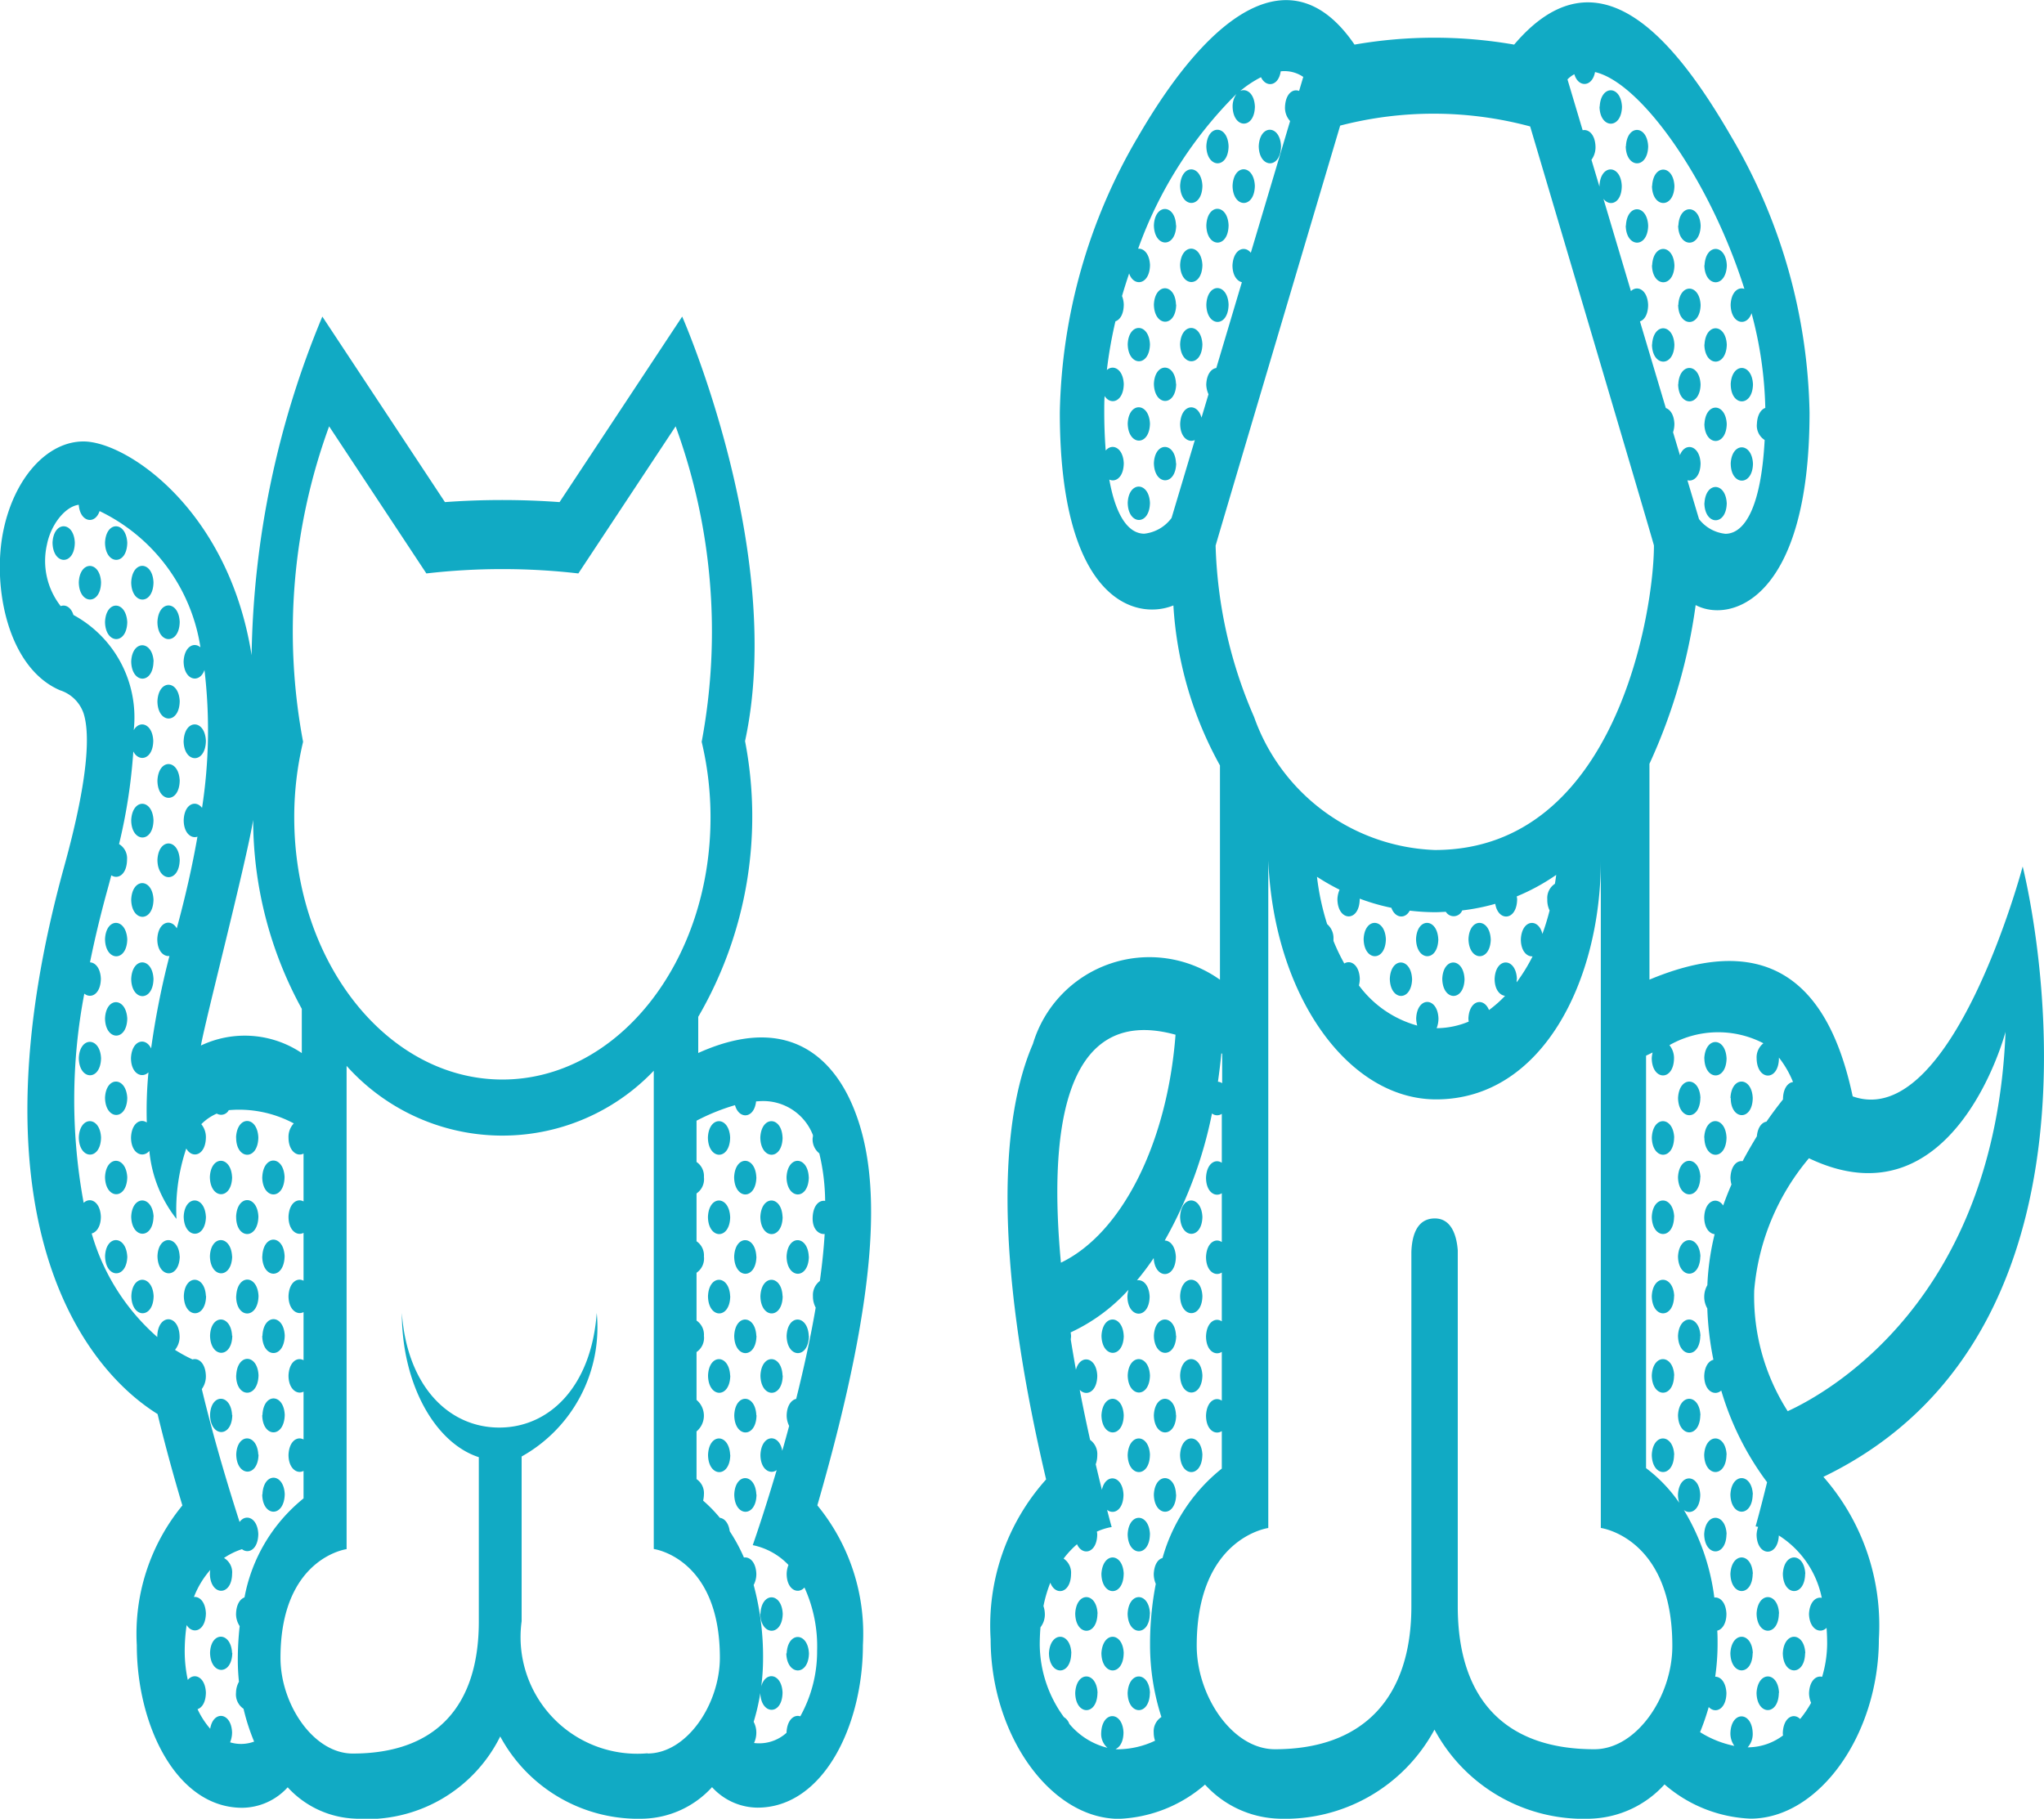 <svg xmlns="http://www.w3.org/2000/svg" width="44.584" height="39.674" viewBox="0 0 44.584 39.674">
  <g id="Group_7263" data-name="Group 7263" transform="translate(-9.749 -26.328)">
    <path id="Path_53438" data-name="Path 53438" d="M28.386,50.544c-.234-.592-1.051-2.307-3.407-1.246v-.789A8.687,8.687,0,0,0,26,42.494c.892-4.121-1.371-9.26-1.371-9.26l-2.675,4.047a17.259,17.259,0,0,0-2.5,0l-2.674-4.047a19.94,19.94,0,0,0-1.543,7.387c-.5-3.178-2.729-4.663-3.667-4.663-.8,0-1.522.811-1.753,1.973-.238,1.2.1,2.966,1.242,3.455a.8.8,0,0,1,.514.506c.122.382.147,1.272-.423,3.335-2.025,7.335.2,10.8,2.036,11.947.178.737.371,1.425.541,1.994a4.41,4.41,0,0,0-.994,3.049c0,1.742.861,3.546,2.3,3.546a1.354,1.354,0,0,0,.991-.447A2.1,2.1,0,0,0,17.5,66a3.243,3.243,0,0,0,3.16-1.793A3.419,3.419,0,0,0,23.811,66a2.1,2.1,0,0,0,1.469-.687,1.354,1.354,0,0,0,.991.447c1.44,0,2.3-1.8,2.3-3.546a4.412,4.412,0,0,0-.994-3.048C29,54.24,28.938,51.941,28.386,50.544ZM16.928,35.628l2.121,3.209a14.518,14.518,0,0,1,3.315,0l2.122-3.209a13.041,13.041,0,0,1,.568,6.882,7.09,7.09,0,0,1,.193,1.65c0,3.158-2.033,5.717-4.54,5.717s-4.54-2.56-4.54-5.717a7.061,7.061,0,0,1,.193-1.65A13.029,13.029,0,0,1,16.928,35.628Zm-1.657,8.586a8.585,8.585,0,0,0,1.061,4.121V49.3a2.229,2.229,0,0,0-2.2-.165C14.219,48.615,15.118,45.152,15.271,44.214ZM14.977,61.8a6.733,6.733,0,0,0-.041.738,4.672,4.672,0,0,0,.025.476.5.5,0,0,0-.064.238.376.376,0,0,0,.164.351,4.553,4.553,0,0,0,.231.716.819.819,0,0,1-.524.016.565.565,0,0,0,.043-.22c-.019-.444-.414-.477-.477-.076a1.829,1.829,0,0,1-.276-.427c.1-.034.179-.151.182-.362-.015-.348-.259-.442-.395-.276a2.975,2.975,0,0,1-.067-.61,3.947,3.947,0,0,1,.042-.587c.131.214.415.136.42-.258-.011-.249-.139-.368-.261-.354a1.96,1.96,0,0,1,.356-.59.741.741,0,0,0-.008.081c.007.489.479.506.485,0a.36.36,0,0,0-.177-.342,1.521,1.521,0,0,1,.392-.192c.142.111.352.007.356-.332-.016-.358-.275-.448-.408-.261-.2-.623-.536-1.7-.824-2.9a.472.472,0,0,0,.088-.3c-.012-.269-.161-.385-.291-.346a3.514,3.514,0,0,1-.382-.209.446.446,0,0,0,.1-.31c-.02-.472-.464-.48-.486,0,0,.011,0,.019,0,.03a4.728,4.728,0,0,1-1.431-2.259c.1-.025.2-.145.2-.368-.014-.331-.236-.434-.375-.3a12.332,12.332,0,0,1,.014-4.564c.142.118.357.016.361-.327-.01-.232-.122-.351-.237-.355q.152-.753.375-1.565c.03-.108.06-.22.09-.334.142.095.339-.013.343-.341a.361.361,0,0,0-.174-.34,11.959,11.959,0,0,0,.311-2.021c.123.244.43.176.435-.233-.016-.375-.3-.457-.426-.231a2.54,2.54,0,0,0-1.315-2.513c-.052-.168-.173-.234-.278-.193a1.6,1.6,0,0,1-.3-1.342c.088-.444.4-.831.694-.869.028.384.356.439.454.138a3.962,3.962,0,0,1,2.2,2.972c-.139-.122-.352-.022-.367.309.006.418.35.489.455.185a11.121,11.121,0,0,1-.053,3.008c-.134-.178-.386-.095-.4.267,0,.287.168.41.3.361q-.167.955-.451,2c-.126-.221-.408-.149-.425.234,0,.261.138.385.265.369a17.843,17.843,0,0,0-.4,2.017c-.119-.252-.421-.188-.439.209,0,.344.239.453.381.312a8.9,8.9,0,0,0-.036,1.094c-.138-.094-.331.011-.344.325,0,.358.257.462.4.295a2.813,2.813,0,0,0,.591,1.483,4.188,4.188,0,0,1,.214-1.536c.127.23.423.159.428-.243a.443.443,0,0,0-.1-.287,1.078,1.078,0,0,1,.337-.231.188.188,0,0,0,.262-.075,2.532,2.532,0,0,1,1.418.289.427.427,0,0,0-.115.307c0,.3.188.426.328.351v1.044c-.137-.076-.315.033-.328.334,0,.305.188.426.328.351v1.045c-.137-.076-.315.033-.328.334,0,.3.188.425.328.35V56c-.137-.076-.315.033-.328.334,0,.3.188.425.328.351v1.044c-.137-.076-.315.033-.328.335,0,.3.188.425.328.35v.6a3.623,3.623,0,0,0-1.288,2.16c-.094.034-.175.147-.184.347A.475.475,0,0,0,14.977,61.8Zm8.9,2.774a2.545,2.545,0,0,1-2.75-2.88V58.1a3.224,3.224,0,0,0,1.638-3.131c-.118,1.607-1.032,2.5-2.126,2.5s-2.008-.891-2.125-2.5c0,1.545.719,2.835,1.679,3.146V61.7c0,1.879-.964,2.88-2.75,2.88-.861,0-1.576-1.08-1.576-2.087,0-2.182,1.442-2.372,1.442-2.372V49.579a4.558,4.558,0,0,0,6.7.106V60.118s1.442.19,1.442,2.372C25.449,63.5,24.734,64.579,23.872,64.579Zm3.86-11.332c-.02.331-.056.676-.105,1.029a.384.384,0,0,0-.151.331.511.511,0,0,0,.06.25c-.115.673-.266,1.353-.426,1.992-.1.021-.2.137-.207.354a.507.507,0,0,0,.054.235c-.05.188-.1.369-.15.542-.067-.385-.456-.364-.476.088,0,.323.212.438.354.334-.288.976-.522,1.637-.522,1.637a1.485,1.485,0,0,1,.779.432.562.562,0,0,0-.039.192c0,.351.248.458.388.3a3.1,3.1,0,0,1,.276,1.379,2.921,2.921,0,0,1-.367,1.431c-.131-.044-.284.068-.3.347v.012a.889.889,0,0,1-.709.223.537.537,0,0,0,.05-.236.5.5,0,0,0-.058-.226,4.611,4.611,0,0,0,.145-.629c.012.481.479.5.485-.01-.018-.422-.375-.473-.465-.132a4.706,4.706,0,0,0,.04-.6,6.018,6.018,0,0,0-.205-1.614.51.51,0,0,0,.058-.247c-.011-.255-.145-.372-.27-.352a3.8,3.8,0,0,0-.31-.573c-.024-.183-.117-.281-.215-.293a3.111,3.111,0,0,0-.365-.375.676.676,0,0,0,.017-.137.37.37,0,0,0-.161-.333V57.553a.448.448,0,0,0,0-.687V55.822a.374.374,0,0,0,.161-.354.37.37,0,0,0-.161-.333V54.092a.375.375,0,0,0,.161-.354.37.37,0,0,0-.161-.333V52.362a.375.375,0,0,0,.161-.354.371.371,0,0,0-.161-.333v-.9a4.534,4.534,0,0,1,.839-.339c.086.315.418.3.46-.083.041,0,.082-.006.121-.006a1.161,1.161,0,0,1,1.119.743c0,.018,0,.038-.006.059a.389.389,0,0,0,.145.339,4.6,4.6,0,0,1,.127,1.037c-.125-.023-.26.091-.272.354S27.608,53.255,27.732,53.247ZM53.868,45.23s-1.537,5.785-3.708,5.014c-.4-1.88-1.406-3.814-4.433-2.546V42.989c.008-.018.017-.034.024-.052a12.206,12.206,0,0,0,.984-3.41c.752.4,2.484-.1,2.484-4.2a12.267,12.267,0,0,0-1.707-6.018c-1.248-2.156-2.912-4.157-4.736-2.008a10.143,10.143,0,0,0-3.482,0c-1.335-1.956-3.1-.787-4.721,2.008a12.279,12.279,0,0,0-1.707,6.018c0,4.1,1.651,4.543,2.477,4.208a8.2,8.2,0,0,0,1.016,3.49V47.7a2.652,2.652,0,0,0-4.08,1.4c-.672,1.549-.9,4.454.288,9.5a4.773,4.773,0,0,0-1.21,3.487c0,2.087,1.307,3.917,2.8,3.917a3.042,3.042,0,0,0,1.876-.747A2.267,2.267,0,0,0,37.625,66a3.7,3.7,0,0,0,3.413-1.942A3.689,3.689,0,0,0,44.462,66a2.27,2.27,0,0,0,1.594-.747A3.043,3.043,0,0,0,47.931,66c1.49,0,2.8-1.83,2.8-3.917a4.91,4.91,0,0,0-1.21-3.539C56.43,55.208,53.868,45.23,53.868,45.23ZM44.089,27.947c.085.294.389.287.451-.047,1.007.233,2.511,2.365,3.258,4.73-.132-.049-.289.065-.3.347.006.42.353.49.456.183a8.612,8.612,0,0,1,.3,2.066c-.093.034-.174.148-.183.347a.371.371,0,0,0,.169.353c-.079,1.489-.446,2.046-.857,2.046a.835.835,0,0,1-.575-.321l-.253-.847c.132.037.284-.084.287-.369-.017-.4-.342-.467-.45-.178l-.15-.5a.6.6,0,0,0,.029-.184c-.009-.2-.092-.312-.187-.344l-.564-1.89c.1-.035.176-.153.178-.361-.014-.332-.236-.434-.375-.3l-.6-2.014c.137.183.4.1.4-.283-.02-.472-.465-.48-.486,0V30.4l-.175-.586a.463.463,0,0,0,.088-.295c-.011-.262-.152-.378-.28-.35l-.331-1.109A.612.612,0,0,1,44.089,27.947Zm-7.98,6.981-.153.511c-.089-.336-.446-.3-.465.133,0,.3.181.42.32.355l-.508,1.7a.854.854,0,0,1-.594.343c-.32,0-.612-.334-.764-1.181.138.065.312-.048.316-.356-.015-.346-.258-.442-.394-.277-.02-.256-.032-.538-.032-.856,0-.111,0-.221.008-.333.132.208.412.128.418-.262-.014-.326-.23-.431-.369-.305a9.493,9.493,0,0,1,.187-1.063c.1-.034.179-.153.182-.363a.566.566,0,0,0-.038-.189c.048-.165.1-.329.155-.492.1.3.449.25.455-.184-.011-.248-.138-.367-.259-.355a9.094,9.094,0,0,1,2.146-3.378.471.471,0,0,0-.085.275c.007.489.479.506.486,0-.013-.29-.184-.4-.32-.339a2.48,2.48,0,0,1,.453-.3c.11.233.382.2.43-.128a.727.727,0,0,1,.492.122l-.091.306c-.134-.054-.294.057-.307.344a.431.431,0,0,0,.111.313l-.857,2.873c-.135-.169-.381-.082-.4.275,0,.22.1.342.205.367l-.558,1.872c-.108.015-.209.132-.219.357A.544.544,0,0,0,36.109,34.928Zm.156,3.3c0-.019,2.716-9.16,2.716-9.16a8.118,8.118,0,0,1,4.144.018s2.7,9.106,2.7,9.142c0,1.4-.811,6.642-4.779,6.642a4.351,4.351,0,0,1-3.942-2.9A10.019,10.019,0,0,1,36.264,38.228Zm7.284,7.961a5.248,5.248,0,0,1-.157.512c-.082-.352-.45-.321-.47.118,0,.254.132.38.256.371a3.854,3.854,0,0,1-.348.566c0-.023,0-.049.006-.075-.02-.472-.465-.481-.486,0,0,.234.114.359.228.37a2.578,2.578,0,0,1-.351.31c-.11-.28-.43-.226-.449.184a.531.531,0,0,0,.007.068,1.847,1.847,0,0,1-.7.144.568.568,0,0,0,.04-.215c-.02-.472-.465-.481-.486,0a.618.618,0,0,0,.023.158,2.365,2.365,0,0,1-1.272-.876.6.6,0,0,0,.019-.15c-.013-.3-.2-.415-.338-.328a4.35,4.35,0,0,1-.236-.492c0-.015,0-.029,0-.046a.4.4,0,0,0-.138-.321,5.543,5.543,0,0,1-.222-1.033,4.818,4.818,0,0,0,.493.282.563.563,0,0,0-.047.209c.007.489.479.506.486,0l0-.014a4.537,4.537,0,0,0,.691.2c.08.227.3.252.4.062a4.928,4.928,0,0,0,.549.034c.081,0,.16-.006.239-.009a.2.2,0,0,0,.357-.03,4.524,4.524,0,0,0,.721-.144c.062.393.471.375.477-.1,0-.023-.006-.042-.008-.062a4.542,4.542,0,0,0,.86-.469c-.007.066-.018.13-.028.194a.369.369,0,0,0-.166.339A.518.518,0,0,0,43.549,46.189ZM36.39,49.306l.017.008v.643a.185.185,0,0,0-.092-.032C36.344,49.72,36.369,49.515,36.39,49.306Zm-1-.409c-.18,2.375-1.176,4.339-2.5,4.975C32.646,51.28,32.84,48.194,35.392,48.9Zm-.287,11.418c-.1.031-.178.145-.188.347a.549.549,0,0,0,.044.217,6.879,6.879,0,0,0-.125,1.337,5.109,5.109,0,0,0,.248,1.567.37.37,0,0,0-.168.34.549.549,0,0,0,.029.177,1.922,1.922,0,0,1-.8.187c-.02,0-.041,0-.061-.005.092-.039.171-.157.173-.361-.02-.472-.464-.48-.486,0a.4.4,0,0,0,.136.334,1.575,1.575,0,0,1-.832-.523.283.283,0,0,0-.117-.146,2.712,2.712,0,0,1-.528-1.574c0-.136.006-.264.016-.386a.454.454,0,0,0,.095-.3.567.567,0,0,0-.03-.163,2.942,2.942,0,0,1,.15-.51c.107.292.447.24.452-.192a.37.37,0,0,0-.162-.334,2,2,0,0,1,.292-.313c.117.262.436.2.441-.217a.469.469,0,0,0-.008-.058,1.3,1.3,0,0,1,.323-.1s-.039-.136-.1-.375c.142.113.354.009.358-.331-.018-.432-.392-.474-.471-.107-.042-.165-.087-.352-.135-.556a.592.592,0,0,0,.034-.2.379.379,0,0,0-.156-.332c-.075-.335-.152-.7-.227-1.092.141.148.379.053.383-.308-.018-.422-.376-.472-.466-.13-.038-.215-.076-.435-.112-.657,0-.024.006-.05.006-.078a.611.611,0,0,0-.009-.08,3.917,3.917,0,0,0,1.262-.93.6.6,0,0,0-.024.148c.007.489.479.506.485,0-.012-.261-.151-.378-.277-.353a6.014,6.014,0,0,0,.366-.487c.022.466.477.474.483-.025-.01-.236-.127-.357-.243-.357a9.343,9.343,0,0,0,1.031-2.772.178.178,0,0,0,.214.008v1.068c-.138-.095-.331.011-.344.324,0,.317.2.435.344.34v1.065c-.138-.094-.331.011-.344.325,0,.316.2.434.344.34v1.065c-.138-.094-.331.011-.344.325,0,.317.2.434.344.34v1.065c-.138-.095-.331.01-.344.324,0,.317.2.434.344.34v.818A3.806,3.806,0,0,0,35.106,60.315Zm9.42,4.171c-1.934,0-2.977-1.083-2.977-3.116V53.607c-.02-.286-.119-.7-.5-.7-.4,0-.5.389-.512.73V61.37c0,1.986-1.043,3.116-2.977,3.116-.932,0-1.705-1.169-1.705-2.258,0-2.361,1.561-2.568,1.561-2.568V45.1c.118,2.921,1.725,5.21,3.661,5.21,2.321,0,3.592-2.6,3.592-5.21V59.659s1.56.206,1.56,2.568C46.231,63.317,45.458,64.486,44.526,64.486Zm5.067-2.65c.008.111.013.225.013.346a2.572,2.572,0,0,1-.11.725c-.128-.034-.272.08-.285.35a.544.544,0,0,0,.045.217,2.414,2.414,0,0,1-.239.352c-.138-.139-.363-.045-.378.3,0,.021,0,.039.006.058a1.285,1.285,0,0,1-.744.26l-.028,0a.436.436,0,0,0,.109-.318c-.02-.472-.465-.48-.486,0a.466.466,0,0,0,.086.287,2.219,2.219,0,0,1-.748-.3,5.18,5.18,0,0,0,.189-.548c.141.153.381.057.386-.305-.011-.238-.128-.358-.245-.356a4.994,4.994,0,0,0,.052-.716c0-.1,0-.194-.007-.289.1-.023.2-.144.2-.368-.011-.251-.141-.369-.264-.354a4.852,4.852,0,0,0-.664-1.909c.143.111.352.006.357-.332-.02-.472-.465-.481-.486,0a.576.576,0,0,0,.028.174,3.253,3.253,0,0,0-.724-.756V49.357c.049-.025.1-.048.143-.07a.643.643,0,0,0-.019.127c.007.489.479.506.486,0a.445.445,0,0,0-.1-.287,2.148,2.148,0,0,1,2.05-.041.39.39,0,0,0-.148.331c.007.489.479.506.486,0a.1.1,0,0,0,0-.019,2.2,2.2,0,0,1,.308.533c-.108.014-.21.129-.219.354,0,.009,0,.018,0,.026-.1.125-.225.289-.361.485-.1.017-.191.122-.209.319-.1.165-.208.348-.311.543-.123-.018-.254.1-.265.356a.591.591,0,0,0,.022.153c-.064.147-.125.3-.181.458-.131-.2-.4-.116-.413.255,0,.234.112.359.227.37a5.6,5.6,0,0,0-.159,1.113.505.505,0,0,0-.068.248.5.5,0,0,0,.067.259,6.754,6.754,0,0,0,.133,1.12c-.1.025-.191.14-.2.351,0,.336.229.448.371.32a6.305,6.305,0,0,0,1,2c-.147.6-.251.965-.251.965s.02,0,.055.011a.593.593,0,0,0-.033.168c.007.483.465.5.485.018a2.107,2.107,0,0,1,.937,1.361c-.127-.028-.266.085-.279.351C49.217,61.872,49.452,61.98,49.592,61.836Zm-.848-4.725a4.651,4.651,0,0,1-.73-2.634,5.139,5.139,0,0,1,1.194-2.883c3.173,1.514,4.288-2.758,4.288-2.758C53.264,54.689,49.619,56.71,48.744,57.111ZM11.381,38.166c-.007.508-.479.491-.486,0C10.917,37.685,11.361,37.694,11.381,38.166Zm1.144,0c-.007.508-.479.491-.485,0C12.06,37.685,12.5,37.694,12.525,38.166Zm-.572.865c-.007.508-.479.492-.485,0C11.488,38.55,11.933,38.559,11.953,39.031Zm.658,0c.022-.484.465-.474.486,0C13.09,39.54,12.618,39.523,12.611,39.034Zm-.086.863c-.007.508-.479.492-.485,0C12.06,39.415,12.5,39.425,12.525,39.9Zm.658,0c.022-.483.465-.473.486,0C13.661,40.4,13.189,40.388,13.183,39.9Zm-.086.863c-.007.508-.479.492-.486,0C12.632,40.281,13.076,40.29,13.1,40.761Zm.086.867c.022-.483.465-.473.486,0C13.661,42.135,13.189,42.118,13.183,41.629Zm.572.865c.021-.483.465-.473.485,0C14.233,43,13.761,42.983,13.754,42.494Zm-.572.866c.022-.484.465-.474.486,0C13.661,43.865,13.189,43.849,13.183,43.359Zm-.572.866c.022-.484.465-.473.486,0C13.09,44.73,12.618,44.713,12.611,44.225Zm.572.865c.022-.483.465-.473.486,0C13.661,45.595,13.189,45.579,13.183,45.09Zm-.572.865c.022-.483.465-.473.486,0C13.09,46.461,12.618,46.444,12.611,45.954Zm-.086.863c-.007.508-.479.491-.485,0C12.06,46.337,12.5,46.346,12.525,46.818Zm.086.867c.022-.484.465-.474.486,0C13.09,48.191,12.618,48.174,12.611,47.685Zm-.086.863c-.007.508-.479.491-.485,0C12.06,48.067,12.5,48.075,12.525,48.548Zm-.572.865c-.007.508-.479.492-.485,0C11.488,48.933,11.933,48.941,11.953,49.413Zm.572.865c-.007.509-.479.492-.485,0C12.06,49.8,12.5,49.807,12.525,50.278Zm-.572.866c-.007.508-.479.491-.485,0C11.488,50.662,11.933,50.671,11.953,51.143Zm2.945,0c.022-.483.465-.473.486,0C15.377,51.652,14.9,51.634,14.9,51.145Zm-2.373.863c-.007.509-.479.493-.485,0C12.06,51.527,12.5,51.536,12.525,52.008Zm2.287,0c-.007.509-.479.493-.485,0C14.347,51.527,14.791,51.536,14.811,52.008Zm.658,0c.022-.483.465-.473.486,0C15.948,52.517,15.476,52.5,15.469,52.011Zm-2.373.863c-.007.508-.479.491-.486,0C12.632,52.393,13.076,52.4,13.1,52.874Zm1.144,0c-.007.508-.479.491-.485,0C13.776,52.393,14.219,52.4,14.24,52.874Zm.658,0c.022-.483.465-.473.486,0C15.377,53.381,14.9,53.365,14.9,52.875Zm-2.373.863c-.007.508-.479.492-.485,0C12.06,53.257,12.5,53.267,12.525,53.738Zm1.144,0c-.007.508-.479.492-.486,0C13.2,53.257,13.648,53.267,13.668,53.738Zm1.143,0c-.007.508-.479.492-.485,0C14.347,53.257,14.791,53.267,14.811,53.738Zm.658,0c.022-.484.465-.474.486,0C15.948,54.247,15.476,54.23,15.469,53.741ZM13.1,54.6c-.007.508-.479.492-.486,0C12.632,54.122,13.076,54.132,13.1,54.6Zm1.144,0c-.007.508-.479.492-.485,0C13.776,54.122,14.219,54.132,14.24,54.6Zm.658,0c.022-.484.465-.473.486,0C15.377,55.112,14.9,55.1,14.9,54.606Zm-.086.863c-.007.508-.479.492-.485,0C14.347,54.988,14.791,55,14.811,55.469Zm.658,0c.022-.483.465-.473.486,0C15.948,55.977,15.476,55.96,15.469,55.471Zm-.572.866c.022-.483.465-.473.486,0C15.377,56.842,14.9,56.826,14.9,56.336Zm-.086.863c-.007.508-.479.491-.485,0C14.347,56.718,14.791,56.727,14.811,57.2Zm.658,0c.022-.483.465-.473.486,0C15.948,57.707,15.476,57.69,15.469,57.2Zm-.086.863c-.007.508-.479.492-.486,0C14.919,57.583,15.363,57.592,15.383,58.064Zm.086.867c.022-.484.465-.473.486,0C15.948,59.438,15.476,59.421,15.469,58.931Zm-.658,3.458c-.007.508-.479.492-.485,0C14.347,61.909,14.791,61.918,14.811,62.39ZM25.675,51.143c-.007.508-.479.491-.485,0C25.21,50.662,25.654,50.671,25.675,51.143Zm1.144,0c-.007.508-.479.491-.486,0C26.354,50.662,26.8,50.671,26.818,51.143Zm-.572.865c-.007.509-.479.493-.485,0C25.782,51.527,26.226,51.536,26.246,52.008Zm1.144,0c-.007.509-.479.493-.486,0C26.926,51.527,27.369,51.536,27.39,52.008Zm-1.715.866c-.007.508-.479.491-.485,0C25.21,52.393,25.654,52.4,25.675,52.874Zm1.144,0c-.007.508-.479.491-.486,0C26.354,52.393,26.8,52.4,26.818,52.874Zm-.572.865c-.007.508-.479.492-.485,0C25.782,53.257,26.226,53.267,26.246,53.738Zm1.144,0c-.007.508-.479.492-.486,0C26.926,53.257,27.369,53.267,27.39,53.738Zm-1.715.865c-.007.508-.479.492-.485,0C25.21,54.122,25.654,54.132,25.675,54.6Zm1.144,0c-.007.508-.479.492-.486,0C26.354,54.122,26.8,54.132,26.818,54.6Zm-.572.866c-.007.508-.479.492-.485,0C25.782,54.988,26.226,55,26.246,55.469Zm1.144,0c-.007.508-.479.492-.486,0C26.926,54.988,27.369,55,27.39,55.469Zm-1.715.865c-.007.509-.479.492-.485,0C25.21,55.853,25.654,55.862,25.675,56.334Zm1.144,0c-.007.509-.479.492-.486,0C26.354,55.853,26.8,55.862,26.818,56.334Zm-.572.866c-.007.508-.479.491-.485,0C25.782,56.718,26.226,56.727,26.246,57.2Zm-.572.865c-.007.508-.479.492-.485,0C25.21,57.583,25.654,57.592,25.675,58.064Zm.572.865c-.007.508-.479.492-.485,0C25.782,58.448,26.226,58.458,26.246,58.929Zm.086,2.6c.022-.483.465-.473.486,0C26.812,62.034,26.339,62.016,26.332,61.527Zm.572.866c.022-.484.465-.474.486,0C27.383,62.9,26.911,62.882,26.9,62.392Zm17.734-33.74c.021-.484.465-.474.486,0C45.116,29.158,44.645,29.141,44.638,28.653Zm.572.864c.021-.483.465-.473.485,0C45.689,30.023,45.216,30.006,45.21,29.517Zm.572.866c.022-.483.465-.474.486,0C46.261,30.888,45.788,30.872,45.782,30.382Zm-.572.865c.021-.484.465-.473.485,0C45.689,31.754,45.216,31.736,45.21,31.247Zm1.144,0c.021-.484.466-.473.486,0C46.832,31.754,46.36,31.736,46.353,31.247Zm-.572.865c.022-.483.465-.473.486,0C46.261,32.618,45.788,32.6,45.782,32.112Zm1.143,0c.022-.483.465-.473.486,0C47.4,32.618,46.931,32.6,46.925,32.112Zm-.572.866c.021-.483.466-.473.486,0C46.832,33.484,46.36,33.467,46.353,32.977Zm-.572.865c.022-.483.465-.473.486,0C46.261,34.348,45.788,34.332,45.782,33.842Zm1.143,0c.022-.483.465-.473.486,0C47.4,34.348,46.931,34.332,46.925,33.842Zm-.572.866c.021-.483.466-.474.486,0C46.832,35.214,46.36,35.2,46.353,34.708Zm1.143,0c.021-.483.466-.474.486,0C47.975,35.214,47.5,35.2,47.5,34.708Zm-.572.865c.022-.484.465-.473.486,0C47.4,36.08,46.931,36.062,46.925,35.573Zm.572.866c.021-.483.466-.473.486,0C47.975,36.944,47.5,36.928,47.5,36.438Zm-.572.865c.022-.483.465-.473.486,0C47.4,37.809,46.931,37.792,46.925,37.3ZM36.062,29.517c.021-.483.465-.473.485,0C36.541,30.023,36.069,30.006,36.062,29.517Zm1.143,0c.021-.483.466-.473.486,0C37.684,30.023,37.212,30.006,37.205,29.517Zm-1.229.863c-.007.508-.479.492-.486,0C35.512,29.9,35.955,29.908,35.976,30.38Zm.658,0c.021-.483.465-.474.486,0C37.113,30.888,36.64,30.872,36.634,30.382Zm-1.23.862c-.007.509-.479.492-.486,0C34.939,30.763,35.384,30.774,35.4,31.244Zm.658,0c.021-.484.465-.473.485,0C36.541,31.754,36.069,31.736,36.062,31.247Zm-.086.864c-.007.507-.479.491-.486,0C35.512,31.629,35.955,31.638,35.976,32.111Zm-.572.865c-.007.508-.479.491-.486,0C34.939,32.495,35.384,32.5,35.4,32.976Zm.658,0c.021-.483.465-.473.485,0C36.541,33.484,36.069,33.467,36.062,32.977Zm-1.23.863c-.007.508-.479.491-.485,0C34.368,33.36,34.812,33.368,34.832,33.841Zm1.144,0c-.007.508-.479.491-.486,0C35.512,33.36,35.955,33.368,35.976,33.841Zm-.572.865c-.007.508-.479.492-.486,0C34.939,34.225,35.384,34.234,35.4,34.705Zm-.572.865c-.007.509-.479.492-.485,0C34.368,35.089,34.812,35.1,34.832,35.57Zm.572.866c-.007.508-.479.492-.486,0C34.939,35.955,35.384,35.964,35.4,36.436Zm-.572.865c-.007.509-.479.492-.485,0C34.368,36.82,34.812,36.829,34.832,37.3Zm5.146,9.517c-.007.508-.479.491-.485,0C39.513,46.337,39.958,46.346,39.978,46.818Zm1.144,0c-.007.508-.479.491-.486,0C40.657,46.337,41.1,46.346,41.121,46.818Zm1.144,0c-.007.508-.479.491-.486,0C41.8,46.337,42.244,46.346,42.265,46.818Zm-1.716.866c-.007.508-.479.492-.486,0C40.085,47.2,40.529,47.211,40.549,47.683Zm1.144,0c-.007.508-.479.492-.486,0C41.229,47.2,41.673,47.211,41.693,47.683Zm-5.718,5.19c-.007.508-.479.491-.486,0C35.512,52.393,35.955,52.4,35.976,52.874Zm0,1.73c-.007.508-.479.492-.486,0C35.512,54.122,35.955,54.132,35.976,54.6Zm-1.715.866c-.007.508-.479.492-.486,0C33.8,54.988,34.24,55,34.26,55.469Zm1.143,0c-.007.508-.479.492-.486,0C34.939,54.988,35.384,55,35.4,55.469Zm-.572.865c-.007.509-.479.492-.485,0C34.368,55.853,34.812,55.862,34.832,56.334Zm1.144,0c-.007.509-.479.492-.486,0C35.512,55.853,35.955,55.862,35.976,56.334ZM34.26,57.2c-.007.508-.479.491-.486,0C33.8,56.718,34.24,56.727,34.26,57.2Zm1.143,0c-.007.508-.479.491-.486,0C34.939,56.718,35.384,56.727,35.4,57.2Zm-.572.865c-.007.508-.479.492-.485,0C34.368,57.583,34.812,57.592,34.832,58.064Zm1.144,0c-.007.508-.479.492-.486,0C35.512,57.583,35.955,57.592,35.976,58.064Zm-.572.865c-.007.508-.479.492-.486,0C34.939,58.448,35.384,58.458,35.4,58.929Zm-.572.866c-.007.508-.479.492-.485,0C34.368,59.314,34.812,59.323,34.832,59.795Zm-.572.865c-.007.509-.479.492-.486,0C33.8,60.179,34.24,60.188,34.26,60.659Zm-.572.866c-.007.508-.479.491-.485,0C33.224,61.044,33.668,61.053,33.689,61.525Zm1.143,0c-.007.508-.479.491-.485,0C34.368,61.044,34.812,61.053,34.832,61.525Zm-1.715.865c-.007.508-.479.492-.486,0C32.653,61.909,33.1,61.918,33.117,62.39Zm1.144,0c-.007.508-.479.492-.486,0C33.8,61.909,34.24,61.918,34.26,62.39Zm-.572.866c-.007.508-.479.492-.485,0C33.224,62.774,33.668,62.784,33.689,63.255Zm1.143,0c-.007.508-.479.492-.485,0C34.368,62.774,34.812,62.784,34.832,63.255Zm12.093-13.84c.022-.483.465-.474.486,0C47.4,49.921,46.931,49.9,46.925,49.415Zm-.086.862c-.007.509-.478.492-.486,0C46.374,49.8,46.819,49.807,46.839,50.278Zm.657,0c.021-.483.466-.473.486,0C47.975,50.787,47.5,50.769,47.5,50.28Zm-1.229.863c-.007.508-.479.491-.486,0C45.8,50.662,46.246,50.671,46.267,51.143Zm.657,0c.022-.483.465-.473.486,0C47.4,51.652,46.931,51.634,46.925,51.145Zm-.086.863c-.007.509-.478.493-.486,0C46.374,51.527,46.819,51.536,46.839,52.008Zm-.572.866c-.007.508-.479.491-.486,0C45.8,52.393,46.246,52.4,46.267,52.874Zm.572.865c-.007.508-.478.492-.486,0C46.374,53.257,46.819,53.267,46.839,53.738Zm-.572.865c-.007.508-.479.492-.486,0C45.8,54.122,46.246,54.132,46.267,54.6Zm.572.866c-.007.508-.478.492-.486,0C46.374,54.988,46.819,55,46.839,55.469Zm-.572.865c-.007.509-.479.492-.486,0C45.8,55.853,46.246,55.862,46.267,56.334Zm.572.866c-.007.508-.478.491-.486,0C46.374,56.718,46.819,56.727,46.839,57.2Zm-.572.865c-.007.508-.479.492-.486,0C45.8,57.583,46.246,57.592,46.267,58.064Zm1.143,0c-.007.508-.479.492-.486,0C46.946,57.583,47.39,57.592,47.41,58.064Zm.572.865c-.007.508-.479.492-.486,0C47.517,58.448,47.962,58.458,47.982,58.929Zm-.572.866c-.007.508-.479.492-.486,0C46.946,59.314,47.39,59.323,47.41,59.795Zm.572.865c-.007.509-.479.492-.486,0C47.517,60.179,47.962,60.188,47.982,60.659Zm1.144,0c-.007.509-.479.492-.486,0C48.661,60.179,49.106,60.188,49.126,60.659Zm-.573.866c-.007.508-.479.491-.486,0C48.09,61.044,48.534,61.053,48.553,61.525Zm-.572.865c-.007.508-.479.492-.486,0C47.517,61.909,47.962,61.918,47.982,62.39Zm1.144,0c-.007.508-.479.492-.486,0C48.661,61.909,49.106,61.918,49.126,62.39Zm-.573.866c-.007.508-.479.492-.486,0C48.09,62.774,48.534,62.784,48.553,63.255Z" transform="translate(0 0)" fill="#11aac4"/>
  </g>
</svg>
